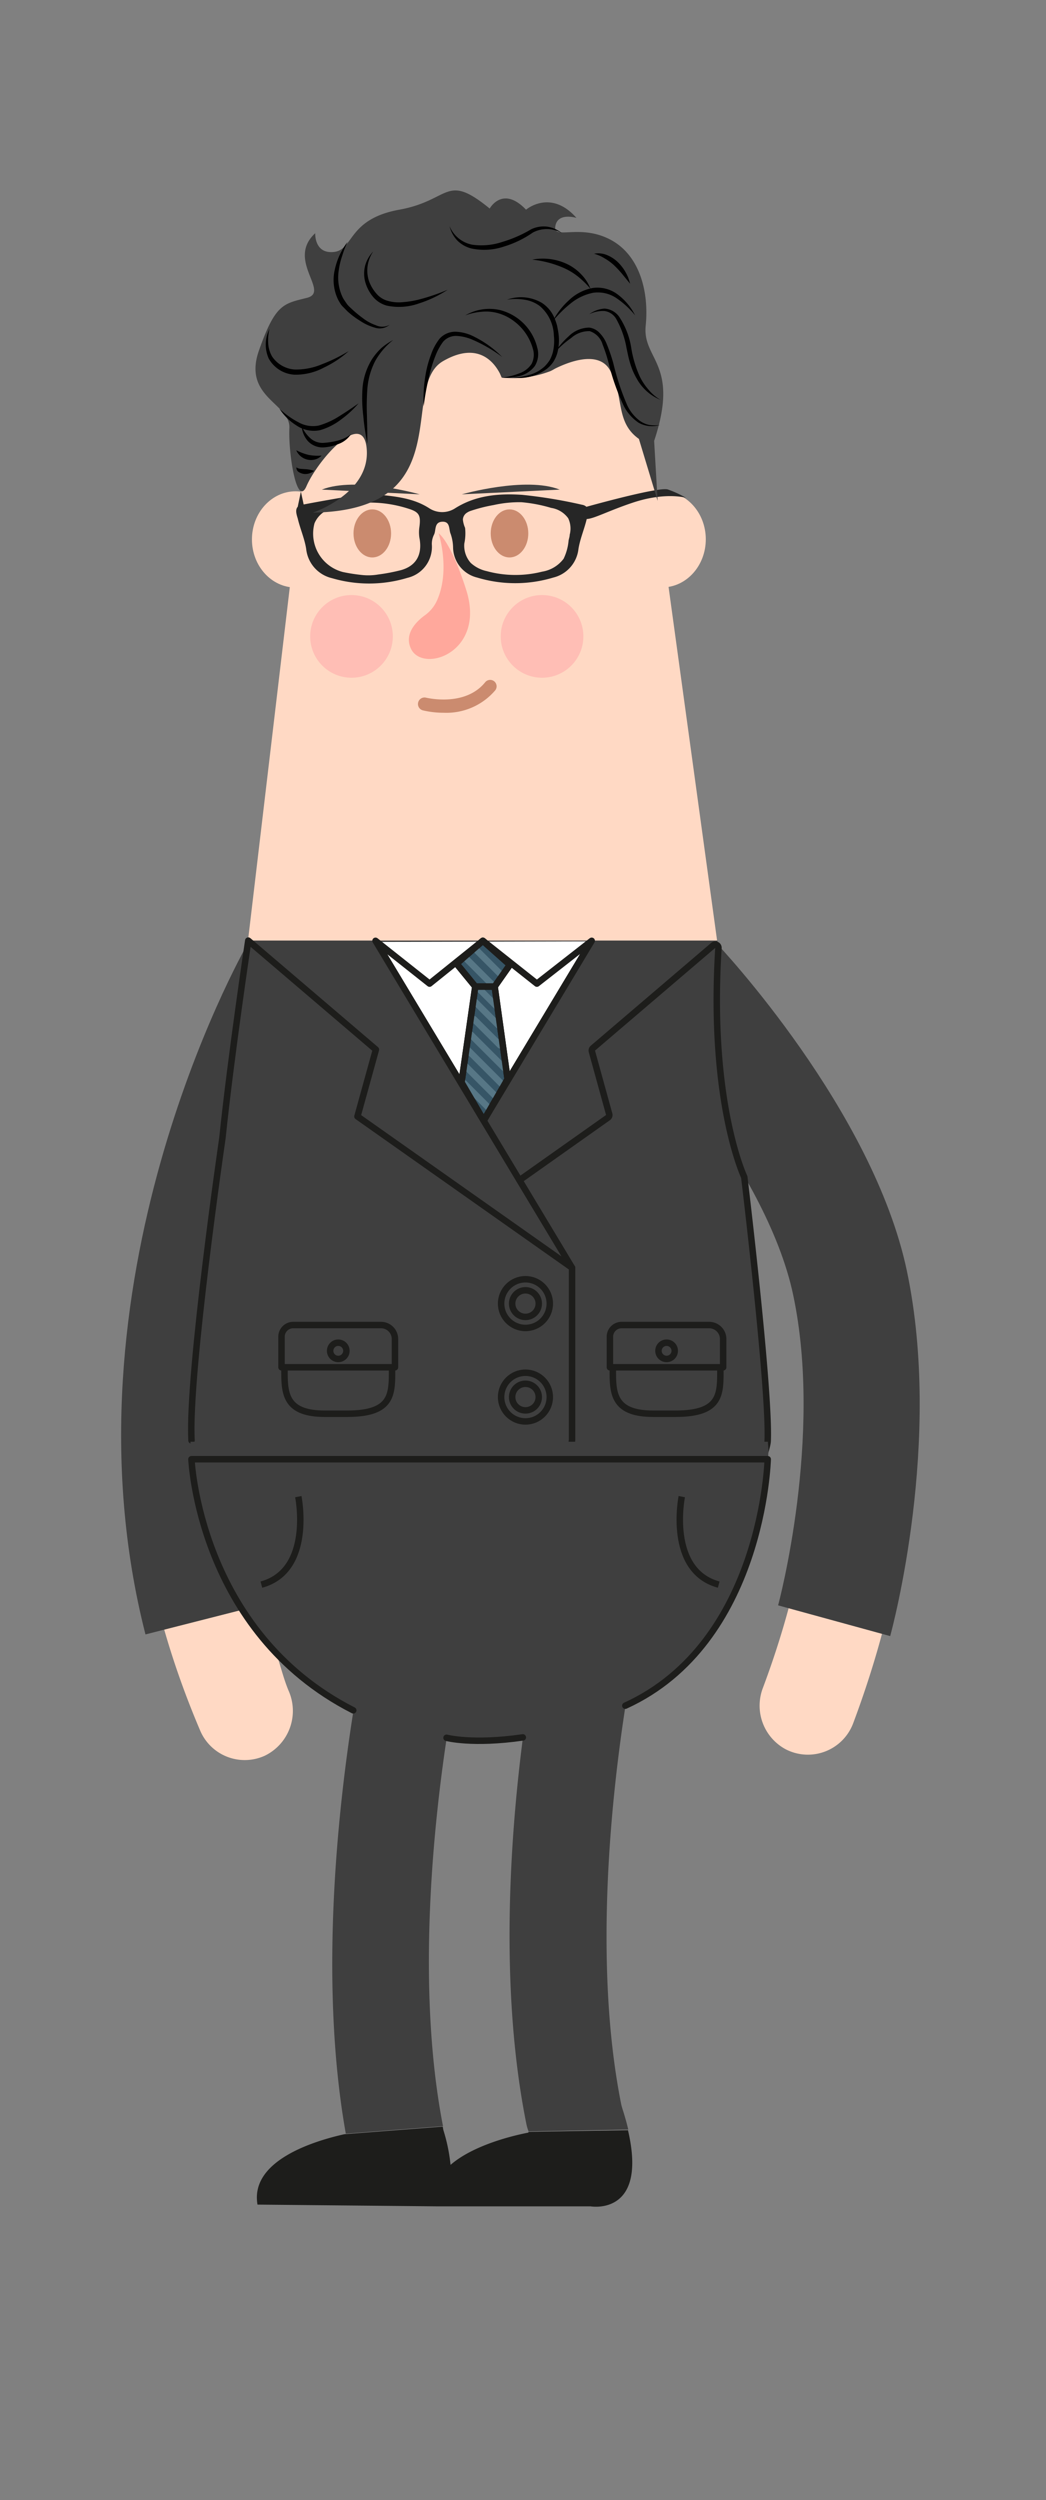 <svg xmlns="http://www.w3.org/2000/svg" viewBox="0 0 162 387"><rect x="0" y="0" width="162" height="387" fill="#808080" stroke="none"/><defs><style>.cls-1{fill:#ffd9c4;}.cls-2{fill:#262626;}.cls-3{fill:#cb8b6f;}.cls-4{fill:#ffbeb5;}.cls-5{fill:#ffa89c;}.cls-13,.cls-6,.cls-8{fill:#3f3f3f;}.cls-7{fill:#fff;}.cls-10,.cls-13,.cls-8,.cls-9{stroke:#1d1d1b;}.cls-10,.cls-11,.cls-8,.cls-9{stroke-linecap:round;stroke-linejoin:round;}.cls-9{fill:#365566;}.cls-10,.cls-11{fill:none;}.cls-11{stroke:#7997a5;opacity:0.51;}.cls-12{fill:#1d1d1b;}.cls-13{stroke-miterlimit:10;}</style></defs><g id="formal_head"><path class="cls-1" d="M99.19,59.14A19.31,19.31,0,0,0,80.37,43.88H67.47A19.33,19.33,0,0,0,48.64,59.14L38.41,145.59h72.65Z"/><ellipse class="cls-1" cx="45.79" cy="83.5" rx="6.77" ry="7.45"/><ellipse class="cls-1" cx="102.54" cy="83.48" rx="6.77" ry="7.45"/><path class="cls-2" d="M103.44,75.77c-1.27-.43-10.62,2.13-12.62,2.68a1.27,1.27,0,0,0-.69-.32,75.27,75.27,0,0,0-9.25-1.53c-3.6-.24-7.21.05-10.44,2.11a3.68,3.68,0,0,1-4-.06c-2.22-1.41-4.67-1.79-7.94-2.08a15.14,15.14,0,0,0-3.8.15c-2.19.38-4.92.84-7.67,1.37l-.43-2-.49,2.36c-.42.45-.18,1.22,0,1.8.37,1.59,1.06,3.12,1.31,4.72a5.21,5.21,0,0,0,4,4.53,20.42,20.42,0,0,0,11.67-.05,4.92,4.92,0,0,0,3.79-5.18,3.15,3.15,0,0,1,.34-1.51c.34-.67,0-1.94,1.27-2s1,1.17,1.3,1.87a6.78,6.78,0,0,1,.38,2.1,4.88,4.88,0,0,0,3.72,4.67,20.39,20.39,0,0,0,11.81,0,5.14,5.14,0,0,0,3.89-4.43c.25-1.57.91-3.07,1.28-4.63C92,80.3,94.25,79.06,98,77.81c5.1-1.7,8.24-.75,8.24-.75A16.07,16.07,0,0,0,103.44,75.77ZM62.12,88.25a28.92,28.92,0,0,1-3.56.68A9.08,9.08,0,0,1,56,89a29,29,0,0,1-2.88-.45A6.14,6.14,0,0,1,48.71,81,4,4,0,0,1,51,78.82a19.56,19.56,0,0,1,12.31-.06c1.69.53,1.89,1.09,1.62,3A5.59,5.59,0,0,0,65,83.49C65.38,85.86,64.47,87.58,62.12,88.25Zm26.11-5.47c0,.3-.12.6-.17.9a8.09,8.09,0,0,1-.77,2.81,5.19,5.19,0,0,1-3.33,2,16.93,16.93,0,0,1-8.57-.08,5.35,5.35,0,0,1-2.48-1.27,4,4,0,0,1-1-3,7.67,7.67,0,0,0,.12-2.43,4.19,4.19,0,0,1-.34-1.28,1.33,1.33,0,0,1,.53-1,2.52,2.52,0,0,1,.77-.38,24,24,0,0,1,3.46-.87,18.26,18.26,0,0,1,4.3-.44,22.74,22.74,0,0,1,4.61.88A4,4,0,0,1,88,80.22,3.72,3.72,0,0,1,88.23,82.78Z"/><ellipse class="cls-3" cx="57.66" cy="82.57" rx="2.91" ry="3.72"/><ellipse class="cls-3" cx="78.91" cy="82.57" rx="2.91" ry="3.72"/><circle class="cls-4" cx="54.44" cy="98.51" r="6.4"/><circle class="cls-4" cx="83.95" cy="98.51" r="6.4"/><path class="cls-3" d="M68.72,110.33a13.94,13.94,0,0,1-3.23-.37A1,1,0,1,1,66,108c.06,0,6,1.49,9.14-2.39a1,1,0,0,1,1.41-.14,1,1,0,0,1,.14,1.4A9.94,9.94,0,0,1,68.72,110.33Z"/><path class="cls-5" d="M67.66,93a5.72,5.72,0,0,1-1.88,2.26c-1.26.92-3.25,2.83-2.12,5.18,1.84,3.84,11.66.55,8.53-9.17-2.45-7.63-4.26-8.72-4.26-8.72S69.81,88.24,67.66,93Z"/><path class="cls-6" d="M65,76.52s-9.89-2.82-15.16-.73"/><path class="cls-6" d="M71.52,76.52s9.9-2.82,15.17-.73"/><path class="cls-6" d="M100,50.45c.54-5.26-.91-11.07-5.63-13.44s-8.72.19-8.36-2,3.27-1.28,3.27-1.28c-4-4.54-7.81-1.27-7.81-1.27-3.63-3.81-5.63-.18-5.63-.18-6.9-5.63-6-1.27-14,.18S54.81,38.65,51.73,39s-2.91-2.9-2.91-2.9c-4.54,4.17,2.36,9.08-1.27,10s-4.9.9-7.45,8.17,4.91,8.17,4.72,12,1.15,12.4,2.64,9c1.81-4.18,9-12.26,9.35-5.54s-8.35,9.62-8.35,9.62C71.34,79,61.72,59.9,68.62,55.9c5.54-3.2,8,.37,8.8,1.91l.28.64a16.45,16.45,0,0,0,7.54-1c.24-.11.47-.24.71-.38,1.84-.92,6.76-3,8.55.29,2.22,4,.73,7.94,4.45,10.58l2.9,9.58-.54-9.27C105.31,56.27,99.49,55.72,100,50.45Zm-33.5-2.08h0l-.11.09Z"/><path d="M77.7,58.45a10.19,10.19,0,0,0,2.63-.62,3.81,3.81,0,0,0,2-1.5,3.12,3.12,0,0,0,.18-2.41,8,8,0,0,0-2.9-4.2,7.35,7.35,0,0,0-2.31-1.19,6.73,6.73,0,0,0-2.61-.28,9.68,9.68,0,0,0-2.63.57A7.42,7.42,0,0,1,77.46,48a7.95,7.95,0,0,1,5.74,5.79,3.55,3.55,0,0,1-.37,2.87,4.23,4.23,0,0,1-2.39,1.55A8.78,8.78,0,0,1,77.7,58.45Z"/><path d="M56.9,68.71a38.36,38.36,0,0,1-.64-4.37,22.09,22.09,0,0,1-.1-4.46,10.05,10.05,0,0,1,1.45-4.27,9.58,9.58,0,0,1,1.45-1.73,9.94,9.94,0,0,1,1.84-1.25,10.77,10.77,0,0,0-2.8,3.27A11.32,11.32,0,0,0,56.91,60a36.82,36.82,0,0,0-.08,4.34C56.86,65.77,56.9,67.23,56.9,68.71Z"/><path d="M79.42,58.45A9.92,9.92,0,0,0,82.09,58a5.75,5.75,0,0,0,2.27-1.29,6,6,0,0,0,.8-1,5.45,5.45,0,0,0,.46-1.18,7.49,7.49,0,0,0,.16-2.59,6.22,6.22,0,0,0-2.16-4.55,5.21,5.21,0,0,0-2.4-1,8.43,8.43,0,0,0-2.7,0,6.39,6.39,0,0,1,5.43.51,5.21,5.21,0,0,1,1.86,2.19,9.14,9.14,0,0,1,.48,1.36c.08.46.19.93.23,1.4a7.64,7.64,0,0,1-.22,2.85A5.7,5.7,0,0,1,85.71,56a5,5,0,0,1-1,1.08A7.21,7.21,0,0,1,79.42,58.45Z"/><path d="M85.87,54.63a13.08,13.08,0,0,1,2.2-2.57,4.59,4.59,0,0,1,3.18-1.35,2.61,2.61,0,0,1,1.64.86,5,5,0,0,1,1,1.5A26.09,26.09,0,0,1,95,56.28a38.87,38.87,0,0,0,2.08,6.31,6.29,6.29,0,0,0,2,2.54,3.81,3.81,0,0,0,1.47.65,5.43,5.43,0,0,0,1.66,0,4.19,4.19,0,0,1-3.33-.36,7,7,0,0,1-2.27-2.58,34.14,34.14,0,0,1-2.28-6.37,24.55,24.55,0,0,0-1-3.14,3.07,3.07,0,0,0-2-2.07,4.15,4.15,0,0,0-2.88,1.07A14.54,14.54,0,0,0,85.87,54.63Z"/><path d="M85.6,49.73a11.6,11.6,0,0,1,2.49-3.23,7.27,7.27,0,0,1,3.69-1.92,5.22,5.22,0,0,1,4,1.09,9.22,9.22,0,0,1,2.59,3.15,13.62,13.62,0,0,0-2.91-2.68,5.16,5.16,0,0,0-3.6-.82,8,8,0,0,0-3.44,1.62A18.77,18.77,0,0,0,85.6,49.73Z"/><path d="M102.31,61.9a7.38,7.38,0,0,1-3.7-3.3,10.42,10.42,0,0,1-1-2.32c-.26-.81-.41-1.64-.58-2.43a14.18,14.18,0,0,0-1.61-4.51,2.49,2.49,0,0,0-1.83-1.2,4.9,4.9,0,0,0-2.34.5,4.6,4.6,0,0,1,2.36-.87A3,3,0,0,1,95.87,49a12.11,12.11,0,0,1,1.87,4.69,17.17,17.17,0,0,0,1.37,4.64,9.21,9.21,0,0,0,1.34,2A6.88,6.88,0,0,0,102.31,61.9Z"/><path d="M57.81,38.92a5.22,5.22,0,0,0-.69,4.51,6.06,6.06,0,0,0,1.16,2,3.52,3.52,0,0,0,1.85,1.16,6.18,6.18,0,0,0,2.28.18,14.59,14.59,0,0,0,2.34-.37,31.77,31.77,0,0,0,4.59-1.55,18.22,18.22,0,0,1-4.43,2.11,9.17,9.17,0,0,1-5,.35,4.23,4.23,0,0,1-2.19-1.43,6.15,6.15,0,0,1-1.16-2.26,4.93,4.93,0,0,1,0-2.53A5.14,5.14,0,0,1,57.81,38.92Z"/><path d="M53.81,37.47A15.55,15.55,0,0,0,53,39.6a11.47,11.47,0,0,0-.53,2.21,7.1,7.1,0,0,0,.63,4.28c.17.32.39.61.59.91s.49.54.76.8a18.43,18.43,0,0,0,1.75,1.45,7.12,7.12,0,0,0,2,1.09,2.33,2.33,0,0,0,2.15-.07A2.4,2.4,0,0,1,58,50.7a7.71,7.71,0,0,1-2.17-1,13.11,13.11,0,0,1-1.9-1.4c-.3-.27-.57-.58-.86-.86s-.48-.67-.68-1a7,7,0,0,1-.53-4.74A10.89,10.89,0,0,1,53.81,37.47Z"/><path d="M65.62,62.9A22.1,22.1,0,0,1,66,57.52a16.27,16.27,0,0,1,.75-2.62,8.65,8.65,0,0,1,1.32-2.46,3.26,3.26,0,0,1,2.68-1.08,6.74,6.74,0,0,1,2.67.75,16.39,16.39,0,0,1,4.37,3.16,22.25,22.25,0,0,0-4.58-2.67A7.1,7.1,0,0,0,70.73,52a2.63,2.63,0,0,0-2.1.9,9.16,9.16,0,0,0-1.21,2.23,21.44,21.44,0,0,0-.81,2.5A41.07,41.07,0,0,0,65.62,62.9Z"/><path d="M43.28,63.26a12.72,12.72,0,0,0,2.88,2.07,4.58,4.58,0,0,0,3.22.54,12.11,12.11,0,0,0,3.16-1.44c1-.62,2-1.29,3-2a15.66,15.66,0,0,1-2.67,2.47,9.79,9.79,0,0,1-3.31,1.69,4.8,4.8,0,0,1-3.69-.76A8.39,8.39,0,0,1,43.28,63.26Z"/><path d="M46.73,66a5.61,5.61,0,0,0,1.35,1.85,2.84,2.84,0,0,0,1.94.71,11.82,11.82,0,0,0,2.23-.34,5.9,5.9,0,0,0,2.11-1,4,4,0,0,1-1.92,1.5,7.29,7.29,0,0,1-2.42.54,3.11,3.11,0,0,1-2.35-1A3.9,3.9,0,0,1,46.73,66Z"/><path d="M45.91,69.71a8.61,8.61,0,0,0,1.9.71,7.58,7.58,0,0,0,2,.1,2.19,2.19,0,0,1-1,.6,2.47,2.47,0,0,1-2.92-1.41Z"/><path d="M45.91,72.34a1.17,1.17,0,0,0,.64.23l.64.05a5.18,5.18,0,0,1,1.45.26,2.1,2.1,0,0,1-1.51.49,1.94,1.94,0,0,1-.81-.27A.77.77,0,0,1,45.91,72.34Z"/><path d="M41.74,50.91a7.06,7.06,0,0,0-.2,2.23,4.5,4.5,0,0,0,.61,2.06,4.59,4.59,0,0,0,3.52,2,10.37,10.37,0,0,0,4.27-.85A22.38,22.38,0,0,0,52,55.45c.68-.33,1.34-.71,2-1.09a16.25,16.25,0,0,1-3.83,2.54A9.29,9.29,0,0,1,45.62,58a4.87,4.87,0,0,1-4-2.5A5.33,5.33,0,0,1,41.74,50.91Z"/><path d="M87.05,36.11A4.61,4.61,0,0,0,82.52,36,15.85,15.85,0,0,1,78,38.18a9.5,9.5,0,0,1-5,.28A4.66,4.66,0,0,1,70.8,37.2,5,5,0,0,1,69.62,35a4.78,4.78,0,0,0,3.53,2.88,10.2,10.2,0,0,0,4.67-.44,19.5,19.5,0,0,0,4.43-1.94,4.43,4.43,0,0,1,2.53-.41A4.73,4.73,0,0,1,87.05,36.11Z"/><path d="M82.42,40.19a8.8,8.8,0,0,1,5.36.66A7.45,7.45,0,0,1,90,42.45a6.76,6.76,0,0,1,1.47,2.28,13.6,13.6,0,0,0-1.87-1.85,10,10,0,0,0-2.17-1.35A16.45,16.45,0,0,0,82.42,40.19Z"/><path d="M92,39.28a3.45,3.45,0,0,1,2,.2,5.39,5.39,0,0,1,1.67,1.08,6.86,6.86,0,0,1,1.2,1.55,9,9,0,0,1,.43.88c.1.31.21.61.29.93l-1.2-1.47a15.86,15.86,0,0,0-1.24-1.34A7.87,7.87,0,0,0,93.65,40,5.84,5.84,0,0,0,92,39.28Z"/></g><g id="formal_top"><path class="cls-1" d="M131.78,177.29A99.41,99.41,0,0,0,111.3,148l-.19-2.4H38.45l-2.17,21.72C26.74,182.41,10.12,218.87,31,267.88a7.5,7.5,0,0,0,10,3.9,7.71,7.71,0,0,0,3.7-10.06c-.82-1.93-1.4-4.43-2.09-6.35-8-8.08-13.11-18.63-13.11-30.91,0-.43.22-1.06.23-1.49l89.24.2a86.88,86.88,0,0,0-.52-10l-5-38.37c10.26,16.66,20,45.62,4.72,86.44a7.66,7.66,0,0,0,3.5,9.53,7.49,7.49,0,0,0,10.46-4C147.34,226.19,140.34,195.72,131.78,177.29Z"/><path class="cls-6" d="M22.53,253C8.71,198.89,37.24,148,38.46,145.89l15.64,8.92-7.82-4.46,7.82,4.45c-.26.46-26.11,46.82-14.13,93.76Z"/><path class="cls-6" d="M38.45,145.6h72.66s8.7,68,7.81,77.58l-88.21-.08Z"/><path class="cls-6" d="M137.87,253.26l-17.36-4.76c.07-.25,7-26.06,2.33-48.07-4.19-19.82-25-42.05-25.17-42.27l13.09-12.36c1,1,24.45,26.1,29.69,50.91C146,223.06,138.21,252,137.87,253.26Z"/><polygon class="cls-7" points="58.27 145.81 91.78 145.72 75.07 173.32 58.27 145.81"/><path class="cls-8" d="M80.54,182.63,94.16,173a.48.48,0,0,0,.19-.53l-2.68-9.72a.49.49,0,0,1,.15-.5l18.65-15.92a.49.49,0,0,1,.8.41c-1.5,23.89,4,35.46,4,35.46s4,33.13,3.62,40.95c0,0-.9,9.82-15.06,8.36a144.17,144.17,0,0,0-28,.21"/><polygon class="cls-9" points="70.71 149.17 73.61 152.71 76.61 152.71 78.97 149.35 74.78 145.63 70.71 149.17"/><polygon class="cls-9" points="73.61 152.71 71.48 167.56 74.92 173.45 78.61 167.06 76.61 152.71 73.61 152.71"/><path class="cls-10" d="M74.92,173.45l16.72-27.82-8.49,6.63-8.37-6.63-8.25,6.63-8.37-6.63L88.6,196.25,55.36,172.82l2.86-10.35L38.45,145.6s-2.7,18-4,30.54c0,0-5.33,36.48-4.79,46.83"/><line class="cls-11" x1="73.43" y1="154.93" x2="77.47" y2="158.98"/><path class="cls-8" d="M94.91,211.22v1.37c0,3.45.45,6.25,6.26,6.25h3.45c7.14,0,6.95-3.11,6.95-7v-.67Z"/><path class="cls-8" d="M112,207.27a2.17,2.17,0,0,0-2.17-2.16H96.27a1.81,1.81,0,0,0-1.81,1.81v4.73H112Z"/><circle class="cls-8" cx="103.24" cy="209.1" r="1.26"/><line class="cls-11" x1="72.25" y1="148.44" x2="76.29" y2="152.48"/><line class="cls-11" x1="73.61" y1="146.9" x2="77.66" y2="150.94"/><line class="cls-11" x1="74.16" y1="153.03" x2="77.02" y2="155.89"/><line class="cls-11" x1="73.39" y1="157.75" x2="77.43" y2="161.79"/><line class="cls-11" x1="72.93" y1="160.16" x2="78.36" y2="165.58"/><line class="cls-11" x1="72.48" y1="162.56" x2="78" y2="168.08"/><line class="cls-11" x1="72.03" y1="164.97" x2="76.86" y2="169.8"/><line class="cls-11" x1="71.57" y1="167.38" x2="75.61" y2="171.42"/><polygon class="cls-10" points="73.61 152.71 71.48 167.56 74.92 173.45 78.61 167.06 76.61 152.71 73.61 152.71"/><polygon class="cls-10" points="70.71 149.17 73.61 152.71 76.61 152.71 78.97 149.35 74.78 145.63 70.71 149.17"/><path class="cls-8" d="M88.6,196.25v26.57s-.34,8.37-12.74,8.92S32,234.33,30,226.43"/><circle class="cls-10" cx="81.38" cy="201.79" r="3.77"/><circle class="cls-10" cx="81.38" cy="201.79" r="2.06"/><circle class="cls-10" cx="81.38" cy="216.26" r="3.77"/><circle class="cls-10" cx="81.38" cy="216.26" r="2.06"/><path class="cls-8" d="M44.06,211.22v1.37c0,3.45.45,6.25,6.25,6.25h3.46c7.13,0,6.95-3.11,6.95-7v-.67Z"/><path class="cls-8" d="M61.17,207.27A2.16,2.16,0,0,0,59,205.11H45.41a1.81,1.81,0,0,0-1.81,1.81v4.73H61.17Z"/><circle class="cls-8" cx="52.39" cy="209.1" r="1.26"/></g><g id="formal_bottom"><path class="cls-6" d="M118.93,223.17H29.5c0,.43,0,.86,0,1.29,0,12.28,5.1,22.83,13.11,30.91,3,3,6.18,6.13,9.87,8.19.75.41,1.5.81,2.27,1.19-2.19,13.75-5.5,41.38-1.19,65.55l-.21,0,15.26-1.18c-4.17-21.43-1.45-46.76.59-60.21l.55,0c1,.07,2.06.13,3.13.13,0,0,.56.06,1.55.09a45.45,45.45,0,0,0,6.58-.32c-2,15.36-3.69,39,.5,59.91a6.9,6.9,0,0,0,.35,1.2l15.44-.28c-.21-.91-.48-1.88-.81-2.93,0,0-.2-.61-.27-.93-4.43-22.13-1.4-48.6.67-61.83,1.07-.58,2.15-1.21,3.21-1.92a39.08,39.08,0,0,0,4.54-3.52c.81-.75,1.6-1.55,2.35-2.38a44,44,0,0,0,7-10.17v0c.32-.63.61-1.28.9-1.93.13-.32.27-.63.41-1s.32-.82.48-1.23.36-.93.52-1.41.39-1.13.56-1.7l.18-.57a48.81,48.81,0,0,0,1.54-7.36c.17-1.49.29-3,.37-4.49,0-.64.06-1.27.06-1.91C119,224,118.94,223.6,118.93,223.17Z"/><path class="cls-12" d="M81.86,330.11c-2.65.51-8.63,2-12.08,5a27.15,27.15,0,0,0-1.12-5.41l-.09-.51-15.26,1.18c-4.75,1.06-14.61,4.1-13.43,10.89l27.79.27H91.46s8.92,1.59,5.8-11.78L81.82,330A.76.76,0,0,0,81.86,330.11Z"/><path class="cls-13" d="M46.2,231.67s2.32,11.44-5.72,13.62"/><path class="cls-13" d="M105.59,231.67s-2.31,11.44,5.72,13.62"/><path class="cls-10" d="M54.71,264.75c-23.95-12.19-25.06-38.87-25.06-38.87H118.9s-.69,28.41-22.05,38.15"/><path class="cls-10" d="M69.16,269s4,1.07,11.81-.06"/></g></svg>